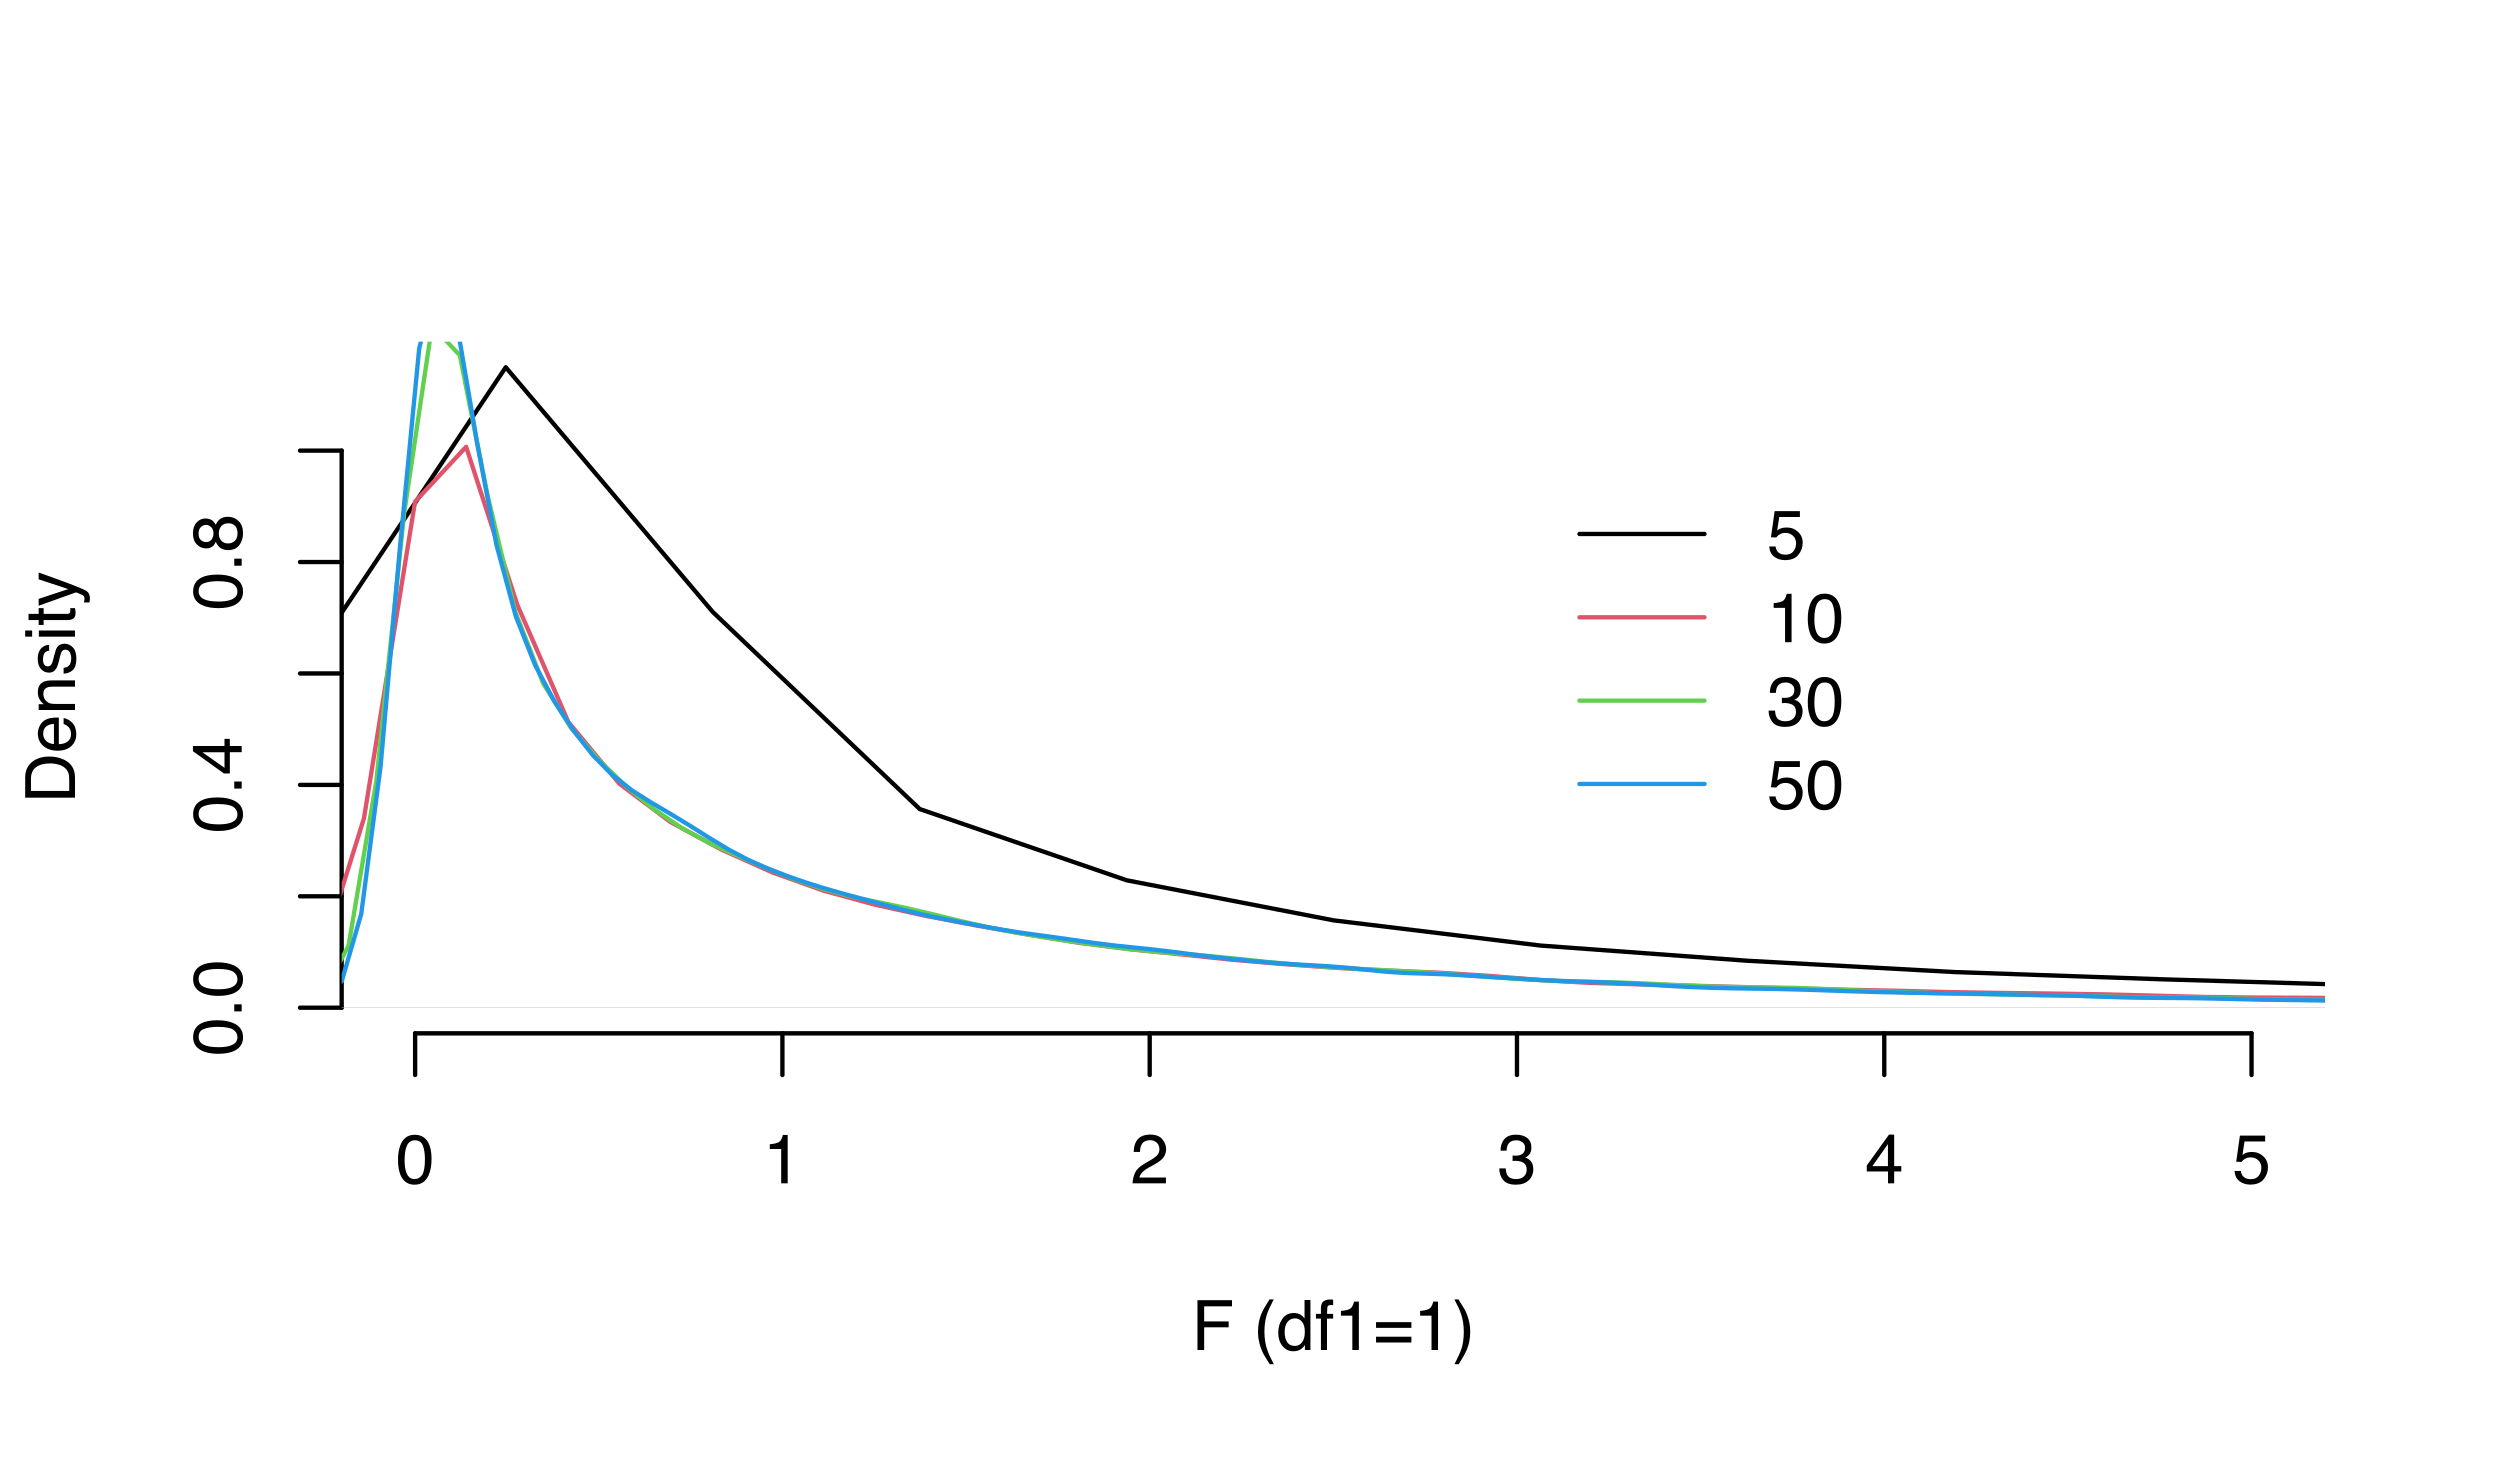<?xml version="1.0" encoding="UTF-8"?>
<svg xmlns="http://www.w3.org/2000/svg" xmlns:xlink="http://www.w3.org/1999/xlink" width="432pt" height="252pt" viewBox="0 0 432 252" version="1.1">
<defs>
<g>
<symbol overflow="visible" id="glyph0-0">
<path style="stroke:none;" d="M 0.391 0 L 0.391 -8.609 L 7.219 -8.609 L 7.219 0 Z M 6.141 -1.078 L 6.141 -7.531 L 1.469 -7.531 L 1.469 -1.078 Z M 6.141 -1.078 "/>
</symbol>
<symbol overflow="visible" id="glyph0-1">
<path style="stroke:none;" d="M 3.25 -8.391 C 4.332 -8.391 5.117 -7.941 5.609 -7.047 C 5.984 -6.359 6.172 -5.41 6.172 -4.203 C 6.172 -3.066 6 -2.125 5.656 -1.375 C 5.164 -0.301 4.359 0.234 3.234 0.234 C 2.234 0.234 1.484 -0.203 0.984 -1.078 C 0.578 -1.816 0.375 -2.801 0.375 -4.031 C 0.375 -4.977 0.5 -5.797 0.75 -6.484 C 1.207 -7.754 2.039 -8.391 3.25 -8.391 Z M 3.234 -0.734 C 3.785 -0.734 4.223 -0.973 4.547 -1.453 C 4.867 -1.941 5.031 -2.848 5.031 -4.172 C 5.031 -5.117 4.91 -5.898 4.672 -6.516 C 4.441 -7.129 3.988 -7.438 3.312 -7.438 C 2.688 -7.438 2.227 -7.145 1.938 -6.562 C 1.656 -5.977 1.516 -5.117 1.516 -3.984 C 1.516 -3.129 1.609 -2.441 1.797 -1.922 C 2.078 -1.129 2.555 -0.734 3.234 -0.734 Z M 3.234 -0.734 "/>
</symbol>
<symbol overflow="visible" id="glyph0-2">
<path style="stroke:none;" d="M 1.156 -5.938 L 1.156 -6.75 C 1.914 -6.82 2.441 -6.945 2.734 -7.125 C 3.035 -7.301 3.266 -7.711 3.422 -8.359 L 4.25 -8.359 L 4.25 0 L 3.125 0 L 3.125 -5.938 Z M 1.156 -5.938 "/>
</symbol>
<symbol overflow="visible" id="glyph0-3">
<path style="stroke:none;" d="M 0.375 0 C 0.414 -0.719 0.566 -1.344 0.828 -1.875 C 1.086 -2.414 1.594 -2.906 2.344 -3.344 L 3.469 -4 C 3.969 -4.289 4.32 -4.539 4.531 -4.75 C 4.852 -5.07 5.016 -5.441 5.016 -5.859 C 5.016 -6.348 4.863 -6.734 4.562 -7.016 C 4.27 -7.305 3.883 -7.453 3.406 -7.453 C 2.676 -7.453 2.176 -7.18 1.906 -6.641 C 1.75 -6.336 1.664 -5.93 1.656 -5.422 L 0.578 -5.422 C 0.586 -6.148 0.723 -6.742 0.984 -7.203 C 1.441 -8.016 2.25 -8.422 3.406 -8.422 C 4.363 -8.422 5.062 -8.16 5.5 -7.641 C 5.945 -7.117 6.172 -6.539 6.172 -5.906 C 6.172 -5.238 5.938 -4.664 5.469 -4.188 C 5.195 -3.906 4.707 -3.566 4 -3.172 L 3.188 -2.734 C 2.812 -2.523 2.516 -2.32 2.297 -2.125 C 1.898 -1.789 1.648 -1.414 1.547 -1 L 6.141 -1 L 6.141 0 Z M 0.375 0 "/>
</symbol>
<symbol overflow="visible" id="glyph0-4">
<path style="stroke:none;" d="M 3.125 0.234 C 2.125 0.234 1.398 -0.035 0.953 -0.578 C 0.504 -1.129 0.281 -1.797 0.281 -2.578 L 1.391 -2.578 C 1.43 -2.035 1.531 -1.641 1.688 -1.391 C 1.969 -0.953 2.461 -0.734 3.172 -0.734 C 3.734 -0.734 4.18 -0.879 4.516 -1.172 C 4.848 -1.473 5.016 -1.859 5.016 -2.328 C 5.016 -2.898 4.836 -3.301 4.484 -3.531 C 4.129 -3.77 3.641 -3.891 3.016 -3.891 C 2.941 -3.891 2.867 -3.883 2.797 -3.875 C 2.723 -3.875 2.648 -3.875 2.578 -3.875 L 2.578 -4.812 C 2.691 -4.789 2.785 -4.781 2.859 -4.781 C 2.93 -4.781 3.008 -4.781 3.094 -4.781 C 3.488 -4.781 3.812 -4.844 4.062 -4.969 C 4.508 -5.188 4.734 -5.578 4.734 -6.141 C 4.734 -6.555 4.582 -6.875 4.281 -7.094 C 3.988 -7.32 3.645 -7.438 3.25 -7.438 C 2.551 -7.438 2.066 -7.203 1.797 -6.734 C 1.648 -6.484 1.566 -6.117 1.547 -5.641 L 0.5 -5.641 C 0.5 -6.266 0.625 -6.797 0.875 -7.234 C 1.301 -8.016 2.055 -8.406 3.141 -8.406 C 3.992 -8.406 4.656 -8.211 5.125 -7.828 C 5.594 -7.453 5.828 -6.898 5.828 -6.172 C 5.828 -5.66 5.691 -5.242 5.422 -4.922 C 5.242 -4.723 5.02 -4.566 4.75 -4.453 C 5.188 -4.328 5.531 -4.094 5.781 -3.75 C 6.031 -3.406 6.156 -2.984 6.156 -2.484 C 6.156 -1.68 5.891 -1.023 5.359 -0.516 C 4.836 -0.016 4.094 0.234 3.125 0.234 Z M 3.125 0.234 "/>
</symbol>
<symbol overflow="visible" id="glyph0-5">
<path style="stroke:none;" d="M 3.969 -2.969 L 3.969 -6.781 L 1.281 -2.969 Z M 3.984 0 L 3.984 -2.047 L 0.312 -2.047 L 0.312 -3.078 L 4.156 -8.422 L 5.047 -8.422 L 5.047 -2.969 L 6.281 -2.969 L 6.281 -2.047 L 5.047 -2.047 L 5.047 0 Z M 3.984 0 "/>
</symbol>
<symbol overflow="visible" id="glyph0-6">
<path style="stroke:none;" d="M 1.484 -2.141 C 1.555 -1.535 1.836 -1.117 2.328 -0.891 C 2.578 -0.773 2.863 -0.719 3.188 -0.719 C 3.812 -0.719 4.273 -0.914 4.578 -1.312 C 4.879 -1.707 5.031 -2.148 5.031 -2.641 C 5.031 -3.223 4.848 -3.676 4.484 -4 C 4.129 -4.32 3.703 -4.484 3.203 -4.484 C 2.836 -4.484 2.523 -4.41 2.266 -4.266 C 2.004 -4.129 1.785 -3.938 1.609 -3.688 L 0.688 -3.734 L 1.328 -8.25 L 5.688 -8.25 L 5.688 -7.234 L 2.125 -7.234 L 1.766 -4.906 C 1.961 -5.051 2.148 -5.16 2.328 -5.234 C 2.641 -5.359 3 -5.422 3.406 -5.422 C 4.176 -5.422 4.828 -5.172 5.359 -4.672 C 5.898 -4.18 6.172 -3.555 6.172 -2.797 C 6.172 -2.004 5.922 -1.301 5.422 -0.688 C 4.93 -0.082 4.148 0.219 3.078 0.219 C 2.398 0.219 1.797 0.023 1.266 -0.359 C 0.742 -0.742 0.453 -1.336 0.391 -2.141 Z M 1.484 -2.141 "/>
</symbol>
<symbol overflow="visible" id="glyph0-7">
<path style="stroke:none;" d="M 1.031 -8.609 L 7 -8.609 L 7 -7.547 L 2.188 -7.547 L 2.188 -4.938 L 6.422 -4.938 L 6.422 -3.922 L 2.188 -3.922 L 2.188 0 L 1.031 0 Z M 1.031 -8.609 "/>
</symbol>
<symbol overflow="visible" id="glyph0-8">
<path style="stroke:none;" d=""/>
</symbol>
<symbol overflow="visible" id="glyph0-9">
<path style="stroke:none;" d="M 3.547 -8.75 C 2.93 -7.562 2.535 -6.688 2.359 -6.125 C 2.078 -5.258 1.938 -4.27 1.938 -3.156 C 1.938 -2.02 2.098 -0.984 2.422 -0.047 C 2.609 0.535 2.988 1.367 3.562 2.453 L 2.859 2.453 C 2.285 1.555 1.93 0.984 1.797 0.734 C 1.66 0.492 1.516 0.16 1.359 -0.266 C 1.141 -0.836 0.984 -1.453 0.891 -2.109 C 0.848 -2.453 0.828 -2.773 0.828 -3.078 C 0.828 -4.234 1.008 -5.266 1.375 -6.172 C 1.602 -6.742 2.082 -7.602 2.812 -8.75 Z M 3.547 -8.75 "/>
</symbol>
<symbol overflow="visible" id="glyph0-10">
<path style="stroke:none;" d="M 1.438 -3.062 C 1.438 -2.395 1.578 -1.832 1.859 -1.375 C 2.148 -0.926 2.609 -0.703 3.234 -0.703 C 3.723 -0.703 4.125 -0.91 4.438 -1.328 C 4.758 -1.742 4.922 -2.348 4.922 -3.141 C 4.922 -3.93 4.754 -4.516 4.422 -4.891 C 4.098 -5.273 3.703 -5.469 3.234 -5.469 C 2.703 -5.469 2.27 -5.266 1.938 -4.859 C 1.602 -4.453 1.438 -3.852 1.438 -3.062 Z M 3.031 -6.391 C 3.508 -6.391 3.91 -6.285 4.234 -6.078 C 4.422 -5.961 4.633 -5.758 4.875 -5.469 L 4.875 -8.641 L 5.891 -8.641 L 5.891 0 L 4.938 0 L 4.938 -0.875 C 4.695 -0.488 4.406 -0.207 4.062 -0.031 C 3.727 0.133 3.344 0.219 2.906 0.219 C 2.207 0.219 1.602 -0.07 1.094 -0.656 C 0.582 -1.25 0.328 -2.031 0.328 -3 C 0.328 -3.914 0.562 -4.707 1.031 -5.375 C 1.5 -6.051 2.164 -6.391 3.031 -6.391 Z M 3.031 -6.391 "/>
</symbol>
<symbol overflow="visible" id="glyph0-11">
<path style="stroke:none;" d="M 1.031 -7.234 C 1.051 -7.672 1.129 -7.988 1.266 -8.188 C 1.516 -8.551 1.988 -8.734 2.688 -8.734 C 2.758 -8.734 2.828 -8.727 2.891 -8.719 C 2.961 -8.719 3.047 -8.711 3.141 -8.703 L 3.141 -7.75 C 3.023 -7.758 2.941 -7.766 2.891 -7.766 C 2.848 -7.766 2.805 -7.766 2.766 -7.766 C 2.441 -7.766 2.25 -7.68 2.188 -7.516 C 2.125 -7.348 2.094 -6.926 2.094 -6.25 L 3.141 -6.25 L 3.141 -5.422 L 2.078 -5.422 L 2.078 0 L 1.031 0 L 1.031 -5.422 L 0.172 -5.422 L 0.172 -6.25 L 1.031 -6.25 Z M 1.031 -7.234 "/>
</symbol>
<symbol overflow="visible" id="glyph0-12">
<path style="stroke:none;" d="M 6.656 -4.812 L 6.656 -3.828 L 0.547 -3.828 L 0.547 -4.812 Z M 6.656 -2.297 L 6.656 -1.297 L 0.547 -1.297 L 0.547 -2.297 Z M 6.656 -2.297 "/>
</symbol>
<symbol overflow="visible" id="glyph0-13">
<path style="stroke:none;" d="M 0.422 2.453 C 1.035 1.242 1.438 0.359 1.625 -0.203 C 1.895 -1.035 2.031 -2.02 2.031 -3.156 C 2.031 -4.281 1.867 -5.312 1.547 -6.25 C 1.359 -6.832 0.977 -7.664 0.406 -8.75 L 1.109 -8.75 C 1.711 -7.789 2.078 -7.195 2.203 -6.969 C 2.328 -6.75 2.461 -6.441 2.609 -6.047 C 2.797 -5.555 2.93 -5.07 3.016 -4.594 C 3.098 -4.113 3.141 -3.656 3.141 -3.219 C 3.141 -2.062 2.953 -1.031 2.578 -0.125 C 2.348 0.457 1.875 1.316 1.156 2.453 Z M 0.422 2.453 "/>
</symbol>
<symbol overflow="visible" id="glyph1-0">
<path style="stroke:none;" d="M 0 -0.391 L -8.609 -0.391 L -8.609 -7.219 L 0 -7.219 Z M -1.078 -6.141 L -7.531 -6.141 L -7.531 -1.469 L -1.078 -1.469 Z M -1.078 -6.141 "/>
</symbol>
<symbol overflow="visible" id="glyph1-1">
<path style="stroke:none;" d="M -8.391 -3.25 C -8.391 -4.332 -7.941 -5.117 -7.047 -5.609 C -6.359 -5.984 -5.41 -6.172 -4.203 -6.172 C -3.066 -6.172 -2.125 -6 -1.375 -5.656 C -0.301 -5.164 0.234 -4.359 0.234 -3.234 C 0.234 -2.234 -0.203 -1.484 -1.078 -0.984 C -1.816 -0.578 -2.801 -0.375 -4.031 -0.375 C -4.977 -0.375 -5.797 -0.5 -6.484 -0.75 C -7.754 -1.207 -8.391 -2.039 -8.391 -3.25 Z M -0.734 -3.234 C -0.734 -3.785 -0.973 -4.223 -1.453 -4.547 C -1.941 -4.867 -2.848 -5.031 -4.172 -5.031 C -5.117 -5.031 -5.898 -4.91 -6.516 -4.672 C -7.129 -4.441 -7.438 -3.988 -7.438 -3.312 C -7.438 -2.688 -7.145 -2.227 -6.562 -1.938 C -5.977 -1.656 -5.117 -1.516 -3.984 -1.516 C -3.129 -1.516 -2.441 -1.609 -1.922 -1.797 C -1.129 -2.078 -0.734 -2.555 -0.734 -3.234 Z M -0.734 -3.234 "/>
</symbol>
<symbol overflow="visible" id="glyph1-2">
<path style="stroke:none;" d="M -1.281 -1.031 L -1.281 -2.25 L 0 -2.25 L 0 -1.031 Z M -1.281 -1.031 "/>
</symbol>
<symbol overflow="visible" id="glyph1-3">
<path style="stroke:none;" d="M -2.969 -3.969 L -6.781 -3.969 L -2.969 -1.281 Z M 0 -3.984 L -2.047 -3.984 L -2.047 -0.312 L -3.078 -0.312 L -8.422 -4.156 L -8.422 -5.047 L -2.969 -5.047 L -2.969 -6.281 L -2.047 -6.281 L -2.047 -5.047 L 0 -5.047 Z M 0 -3.984 "/>
</symbol>
<symbol overflow="visible" id="glyph1-4">
<path style="stroke:none;" d="M -4.875 -3.266 C -4.875 -3.734 -5.004 -4.098 -5.266 -4.359 C -5.523 -4.617 -5.832 -4.75 -6.188 -4.75 C -6.5 -4.75 -6.785 -4.625 -7.047 -4.375 C -7.316 -4.125 -7.453 -3.742 -7.453 -3.234 C -7.453 -2.723 -7.316 -2.352 -7.047 -2.125 C -6.785 -1.895 -6.484 -1.781 -6.141 -1.781 C -5.742 -1.781 -5.43 -1.926 -5.203 -2.219 C -4.984 -2.52 -4.875 -2.867 -4.875 -3.266 Z M -0.719 -3.328 C -0.719 -3.816 -0.848 -4.223 -1.109 -4.547 C -1.379 -4.867 -1.773 -5.031 -2.297 -5.031 C -2.836 -5.031 -3.25 -4.863 -3.531 -4.531 C -3.812 -4.195 -3.953 -3.77 -3.953 -3.25 C -3.953 -2.75 -3.805 -2.336 -3.516 -2.016 C -3.234 -1.703 -2.836 -1.547 -2.328 -1.547 C -1.891 -1.547 -1.508 -1.691 -1.188 -1.984 C -0.875 -2.273 -0.719 -2.723 -0.719 -3.328 Z M -4.469 -1.828 C -4.594 -1.535 -4.738 -1.305 -4.906 -1.141 C -5.219 -0.836 -5.625 -0.688 -6.125 -0.688 C -6.75 -0.688 -7.285 -0.91 -7.734 -1.359 C -8.191 -1.816 -8.422 -2.457 -8.422 -3.281 C -8.422 -4.094 -8.207 -4.723 -7.781 -5.172 C -7.352 -5.629 -6.859 -5.859 -6.297 -5.859 C -5.773 -5.859 -5.348 -5.727 -5.016 -5.469 C -4.836 -5.32 -4.66 -5.094 -4.484 -4.781 C -4.328 -5.125 -4.145 -5.395 -3.938 -5.594 C -3.539 -5.969 -3.031 -6.156 -2.406 -6.156 C -1.664 -6.156 -1.039 -5.906 -0.531 -5.406 C -0.02 -4.914 0.234 -4.219 0.234 -3.312 C 0.234 -2.488 0.016 -1.797 -0.422 -1.234 C -0.867 -0.672 -1.516 -0.391 -2.359 -0.391 C -2.848 -0.391 -3.273 -0.508 -3.641 -0.75 C -4.004 -0.988 -4.281 -1.348 -4.469 -1.828 Z M -4.469 -1.828 "/>
</symbol>
<symbol overflow="visible" id="glyph1-5">
<path style="stroke:none;" d="M -1 -4.219 C -1 -4.613 -1.039 -4.938 -1.125 -5.188 C -1.27 -5.645 -1.562 -6.02 -2 -6.312 C -2.344 -6.539 -2.785 -6.703 -3.328 -6.797 C -3.66 -6.859 -3.961 -6.891 -4.234 -6.891 C -5.305 -6.891 -6.133 -6.676 -6.719 -6.25 C -7.312 -5.832 -7.609 -5.148 -7.609 -4.203 L -7.609 -2.141 L -1 -2.141 Z M -8.609 -0.969 L -8.609 -4.453 C -8.609 -5.641 -8.188 -6.555 -7.344 -7.203 C -6.594 -7.785 -5.625 -8.078 -4.438 -8.078 C -3.52 -8.078 -2.691 -7.906 -1.953 -7.562 C -0.648 -6.957 0 -5.914 0 -4.438 L 0 -0.969 Z M -8.609 -0.969 "/>
</symbol>
<symbol overflow="visible" id="glyph1-6">
<path style="stroke:none;" d="M -6.422 -3.391 C -6.422 -3.836 -6.316 -4.27 -6.109 -4.688 C -5.898 -5.102 -5.629 -5.422 -5.297 -5.641 C -4.973 -5.848 -4.602 -5.988 -4.188 -6.062 C -3.895 -6.125 -3.43 -6.156 -2.797 -6.156 L -2.797 -1.547 C -2.16 -1.566 -1.648 -1.719 -1.266 -2 C -0.879 -2.281 -0.688 -2.719 -0.688 -3.312 C -0.688 -3.863 -0.867 -4.301 -1.234 -4.625 C -1.441 -4.812 -1.688 -4.945 -1.969 -5.031 L -1.969 -6.062 C -1.738 -6.039 -1.484 -5.953 -1.203 -5.797 C -0.922 -5.641 -0.688 -5.469 -0.5 -5.281 C -0.188 -4.957 0.02 -4.555 0.125 -4.078 C 0.188 -3.828 0.219 -3.539 0.219 -3.219 C 0.219 -2.438 -0.062 -1.773 -0.625 -1.234 C -1.195 -0.691 -1.992 -0.422 -3.016 -0.422 C -4.023 -0.422 -4.844 -0.691 -5.469 -1.234 C -6.102 -1.785 -6.422 -2.504 -6.422 -3.391 Z M -3.641 -5.062 C -4.098 -5.02 -4.461 -4.922 -4.734 -4.766 C -5.242 -4.484 -5.5 -4.004 -5.5 -3.328 C -5.5 -2.836 -5.32 -2.426 -4.969 -2.094 C -4.625 -1.77 -4.18 -1.598 -3.641 -1.578 Z M -6.422 -3.281 Z M -6.422 -3.281 "/>
</symbol>
<symbol overflow="visible" id="glyph1-7">
<path style="stroke:none;" d="M -6.281 -0.781 L -6.281 -1.781 L -5.391 -1.781 C -5.754 -2.07 -6.016 -2.383 -6.172 -2.719 C -6.336 -3.051 -6.422 -3.422 -6.422 -3.828 C -6.422 -4.711 -6.109 -5.312 -5.484 -5.625 C -5.141 -5.801 -4.656 -5.891 -4.031 -5.891 L 0 -5.891 L 0 -4.812 L -3.953 -4.812 C -4.336 -4.812 -4.645 -4.754 -4.875 -4.641 C -5.27 -4.453 -5.469 -4.113 -5.469 -3.625 C -5.469 -3.375 -5.441 -3.172 -5.391 -3.016 C -5.305 -2.723 -5.133 -2.469 -4.875 -2.25 C -4.664 -2.07 -4.453 -1.957 -4.234 -1.906 C -4.016 -1.852 -3.695 -1.828 -3.281 -1.828 L 0 -1.828 L 0 -0.781 Z M -6.422 -3.25 Z M -6.422 -3.25 "/>
</symbol>
<symbol overflow="visible" id="glyph1-8">
<path style="stroke:none;" d="M -1.969 -1.406 C -1.613 -1.438 -1.344 -1.523 -1.156 -1.672 C -0.82 -1.93 -0.656 -2.391 -0.656 -3.047 C -0.656 -3.441 -0.738 -3.785 -0.906 -4.078 C -1.07 -4.379 -1.332 -4.531 -1.688 -4.531 C -1.957 -4.531 -2.164 -4.41 -2.312 -4.172 C -2.395 -4.016 -2.492 -3.711 -2.609 -3.266 L -2.812 -2.422 C -2.945 -1.891 -3.098 -1.5 -3.266 -1.25 C -3.547 -0.789 -3.941 -0.562 -4.453 -0.562 C -5.047 -0.562 -5.523 -0.773 -5.891 -1.203 C -6.254 -1.629 -6.438 -2.207 -6.438 -2.938 C -6.438 -3.875 -6.16 -4.551 -5.609 -4.969 C -5.254 -5.238 -4.875 -5.367 -4.469 -5.359 L -4.469 -4.359 C -4.707 -4.336 -4.926 -4.254 -5.125 -4.109 C -5.395 -3.867 -5.531 -3.445 -5.531 -2.844 C -5.531 -2.445 -5.453 -2.145 -5.297 -1.938 C -5.148 -1.738 -4.953 -1.641 -4.703 -1.641 C -4.43 -1.641 -4.211 -1.773 -4.047 -2.047 C -3.953 -2.203 -3.867 -2.43 -3.797 -2.734 L -3.625 -3.422 C -3.438 -4.18 -3.258 -4.691 -3.094 -4.953 C -2.82 -5.359 -2.395 -5.562 -1.812 -5.562 C -1.258 -5.562 -0.781 -5.348 -0.375 -4.922 C 0.031 -4.504 0.234 -3.863 0.234 -3 C 0.234 -2.062 0.023 -1.395 -0.391 -1 C -0.816 -0.613 -1.344 -0.41 -1.969 -0.391 Z M -6.422 -2.953 Z M -6.422 -2.953 "/>
</symbol>
<symbol overflow="visible" id="glyph1-9">
<path style="stroke:none;" d="M -6.25 -0.781 L -6.25 -1.844 L 0 -1.844 L 0 -0.781 Z M -8.609 -0.781 L -8.609 -1.844 L -7.406 -1.844 L -7.406 -0.781 Z M -8.609 -0.781 "/>
</symbol>
<symbol overflow="visible" id="glyph1-10">
<path style="stroke:none;" d="M -8.031 -0.984 L -8.031 -2.047 L -6.281 -2.047 L -6.281 -3.047 L -5.422 -3.047 L -5.422 -2.047 L -1.312 -2.047 C -1.094 -2.047 -0.945 -2.125 -0.875 -2.281 C -0.832 -2.352 -0.812 -2.488 -0.812 -2.688 C -0.812 -2.738 -0.812 -2.789 -0.812 -2.844 C -0.82 -2.906 -0.828 -2.973 -0.828 -3.047 L 0 -3.047 C 0.031 -2.93 0.051 -2.805 0.062 -2.672 C 0.082 -2.547 0.094 -2.406 0.094 -2.25 C 0.094 -1.758 -0.031 -1.426 -0.281 -1.25 C -0.531 -1.07 -0.859 -0.984 -1.266 -0.984 L -5.422 -0.984 L -5.422 -0.141 L -6.281 -0.141 L -6.281 -0.984 Z M -8.031 -0.984 "/>
</symbol>
<symbol overflow="visible" id="glyph1-11">
<path style="stroke:none;" d="M -6.281 -4.688 L -6.281 -5.859 C -5.875 -5.711 -4.953 -5.383 -3.516 -4.875 C -2.441 -4.488 -1.566 -4.164 -0.891 -3.906 C 0.711 -3.301 1.691 -2.875 2.047 -2.625 C 2.398 -2.375 2.578 -1.941 2.578 -1.328 C 2.578 -1.18 2.566 -1.066 2.547 -0.984 C 2.535 -0.91 2.516 -0.812 2.484 -0.688 L 1.531 -0.688 C 1.582 -0.875 1.613 -1.008 1.625 -1.094 C 1.633 -1.176 1.641 -1.25 1.641 -1.312 C 1.641 -1.5 1.609 -1.641 1.547 -1.734 C 1.484 -1.828 1.406 -1.906 1.312 -1.969 C 1.281 -1.988 1.117 -2.055 0.828 -2.172 C 0.535 -2.297 0.32 -2.383 0.188 -2.438 L -6.281 -0.125 L -6.281 -1.312 L -1.172 -3 Z M -6.422 -3 Z M -6.422 -3 "/>
</symbol>
</g>
<clipPath id="clip1">
  <path d="M 59.039 63 L 401.758 63 L 401.758 175 L 59.039 175 Z M 59.039 63 "/>
</clipPath>
<clipPath id="clip2">
  <path d="M 59.039 174 L 401.758 174 L 401.758 175 L 59.039 175 Z M 59.039 174 "/>
</clipPath>
<clipPath id="clip3">
  <path d="M 59.039 76 L 401.758 76 L 401.758 175 L 59.039 175 Z M 59.039 76 "/>
</clipPath>
<clipPath id="clip4">
  <path d="M 59.039 59.039 L 401.758 59.039 L 401.758 175 L 59.039 175 Z M 59.039 59.039 "/>
</clipPath>
</defs>
<g id="surface54">
<g clip-path="url(#clip1)" clip-rule="nonzero">
<path style="fill:none;stroke-width:0.75;stroke-linecap:round;stroke-linejoin:round;stroke:rgb(0%,0%,0%);stroke-opacity:1;stroke-miterlimit:10;" d="M 51.621 116.98 L 87.391 63.465 L 123.16 105.742 L 158.93 139.805 L 194.703 152.117 L 230.473 159.043 L 266.242 163.398 L 302.012 166.023 L 337.781 167.973 L 373.551 169.223 L 409.32 170.273 L 445.09 171.008 L 480.859 171.516 L 516.629 172.012 L 552.398 172.309 L 588.168 172.586 L 623.938 172.844 L 659.711 172.992 L 695.48 173.145 L 731.25 173.336 L 767.02 173.453 L 802.789 173.527 L 838.559 173.566 L 874.328 173.625 L 910.098 173.703 L 945.867 173.773 L 981.637 173.824 L 1017.406 173.844 L 1088.945 173.875 L 1124.719 173.906 L 1160.488 173.906 L 1196.258 173.953 L 1232.027 173.98 L 1267.797 173.969 L 1303.566 173.988 L 1339.336 174.012 L 1375.105 174.023 L 1410.875 174.02 L 1446.645 174.012 L 1482.414 174.035 L 1518.184 174.047 L 1553.957 174.055 L 1589.727 174.066 L 1625.496 174.066 L 1661.266 174.055 L 1697.035 174.055 L 1732.805 174.074 L 1768.574 174.082 L 1840.113 174.082 L 1875.883 174.07 L 1911.652 174.086 L 1947.422 174.098 L 1983.191 174.09 L 2018.965 174.074 L 2054.734 174.082 L 2090.504 174.098 L 2126.273 174.109 L 2160 174.121 "/>
</g>
<path style="fill:none;stroke-width:0.75;stroke-linecap:round;stroke-linejoin:round;stroke:rgb(0%,0%,0%);stroke-opacity:1;stroke-miterlimit:10;" d="M 71.734 178.559 L 389.066 178.559 "/>
<path style="fill:none;stroke-width:0.75;stroke-linecap:round;stroke-linejoin:round;stroke:rgb(0%,0%,0%);stroke-opacity:1;stroke-miterlimit:10;" d="M 71.734 178.559 L 71.734 185.762 "/>
<path style="fill:none;stroke-width:0.75;stroke-linecap:round;stroke-linejoin:round;stroke:rgb(0%,0%,0%);stroke-opacity:1;stroke-miterlimit:10;" d="M 135.199 178.559 L 135.199 185.762 "/>
<path style="fill:none;stroke-width:0.75;stroke-linecap:round;stroke-linejoin:round;stroke:rgb(0%,0%,0%);stroke-opacity:1;stroke-miterlimit:10;" d="M 198.668 178.559 L 198.668 185.762 "/>
<path style="fill:none;stroke-width:0.75;stroke-linecap:round;stroke-linejoin:round;stroke:rgb(0%,0%,0%);stroke-opacity:1;stroke-miterlimit:10;" d="M 262.133 178.559 L 262.133 185.762 "/>
<path style="fill:none;stroke-width:0.75;stroke-linecap:round;stroke-linejoin:round;stroke:rgb(0%,0%,0%);stroke-opacity:1;stroke-miterlimit:10;" d="M 325.602 178.559 L 325.602 185.762 "/>
<path style="fill:none;stroke-width:0.75;stroke-linecap:round;stroke-linejoin:round;stroke:rgb(0%,0%,0%);stroke-opacity:1;stroke-miterlimit:10;" d="M 389.066 178.559 L 389.066 185.762 "/>
<g style="fill:rgb(0%,0%,0%);fill-opacity:1;">
  <use xlink:href="#glyph0-1" x="68.398" y="204.48"/>
</g>
<g style="fill:rgb(0%,0%,0%);fill-opacity:1;">
  <use xlink:href="#glyph0-2" x="131.863" y="204.48"/>
</g>
<g style="fill:rgb(0%,0%,0%);fill-opacity:1;">
  <use xlink:href="#glyph0-3" x="195.332" y="204.48"/>
</g>
<g style="fill:rgb(0%,0%,0%);fill-opacity:1;">
  <use xlink:href="#glyph0-4" x="258.797" y="204.48"/>
</g>
<g style="fill:rgb(0%,0%,0%);fill-opacity:1;">
  <use xlink:href="#glyph0-5" x="322.266" y="204.48"/>
</g>
<g style="fill:rgb(0%,0%,0%);fill-opacity:1;">
  <use xlink:href="#glyph0-6" x="385.73" y="204.48"/>
</g>
<path style="fill:none;stroke-width:0.75;stroke-linecap:round;stroke-linejoin:round;stroke:rgb(0%,0%,0%);stroke-opacity:1;stroke-miterlimit:10;" d="M 59.039 174.133 L 59.039 77.867 "/>
<path style="fill:none;stroke-width:0.75;stroke-linecap:round;stroke-linejoin:round;stroke:rgb(0%,0%,0%);stroke-opacity:1;stroke-miterlimit:10;" d="M 59.039 174.133 L 51.84 174.133 "/>
<path style="fill:none;stroke-width:0.75;stroke-linecap:round;stroke-linejoin:round;stroke:rgb(0%,0%,0%);stroke-opacity:1;stroke-miterlimit:10;" d="M 59.039 154.879 L 51.84 154.879 "/>
<path style="fill:none;stroke-width:0.75;stroke-linecap:round;stroke-linejoin:round;stroke:rgb(0%,0%,0%);stroke-opacity:1;stroke-miterlimit:10;" d="M 59.039 135.629 L 51.84 135.629 "/>
<path style="fill:none;stroke-width:0.75;stroke-linecap:round;stroke-linejoin:round;stroke:rgb(0%,0%,0%);stroke-opacity:1;stroke-miterlimit:10;" d="M 59.039 116.375 L 51.84 116.375 "/>
<path style="fill:none;stroke-width:0.75;stroke-linecap:round;stroke-linejoin:round;stroke:rgb(0%,0%,0%);stroke-opacity:1;stroke-miterlimit:10;" d="M 59.039 97.121 L 51.84 97.121 "/>
<path style="fill:none;stroke-width:0.75;stroke-linecap:round;stroke-linejoin:round;stroke:rgb(0%,0%,0%);stroke-opacity:1;stroke-miterlimit:10;" d="M 59.039 77.867 L 51.84 77.867 "/>
<g style="fill:rgb(0%,0%,0%);fill-opacity:1;">
  <use xlink:href="#glyph1-1" x="41.762" y="182.473"/>
  <use xlink:href="#glyph1-2" x="41.762" y="175.799"/>
  <use xlink:href="#glyph1-1" x="41.762" y="172.465"/>
</g>
<g style="fill:rgb(0%,0%,0%);fill-opacity:1;">
  <use xlink:href="#glyph1-1" x="41.762" y="143.969"/>
  <use xlink:href="#glyph1-2" x="41.762" y="137.295"/>
  <use xlink:href="#glyph1-3" x="41.762" y="133.961"/>
</g>
<g style="fill:rgb(0%,0%,0%);fill-opacity:1;">
  <use xlink:href="#glyph1-1" x="41.762" y="105.461"/>
  <use xlink:href="#glyph1-2" x="41.762" y="98.787"/>
  <use xlink:href="#glyph1-4" x="41.762" y="95.453"/>
</g>
<g style="fill:rgb(0%,0%,0%);fill-opacity:1;">
  <use xlink:href="#glyph0-7" x="205.891" y="233.281"/>
  <use xlink:href="#glyph0-8" x="213.221" y="233.281"/>
  <use xlink:href="#glyph0-9" x="216.555" y="233.281"/>
  <use xlink:href="#glyph0-10" x="220.551" y="233.281"/>
  <use xlink:href="#glyph0-11" x="227.225" y="233.281"/>
  <use xlink:href="#glyph0-2" x="230.559" y="233.281"/>
  <use xlink:href="#glyph0-12" x="237.232" y="233.281"/>
  <use xlink:href="#glyph0-2" x="244.24" y="233.281"/>
  <use xlink:href="#glyph0-13" x="250.914" y="233.281"/>
</g>
<g style="fill:rgb(0%,0%,0%);fill-opacity:1;">
  <use xlink:href="#glyph1-5" x="12.961" y="138.809"/>
  <use xlink:href="#glyph1-6" x="12.961" y="130.143"/>
  <use xlink:href="#glyph1-7" x="12.961" y="123.469"/>
  <use xlink:href="#glyph1-8" x="12.961" y="116.795"/>
  <use xlink:href="#glyph1-9" x="12.961" y="110.795"/>
  <use xlink:href="#glyph1-10" x="12.961" y="108.129"/>
  <use xlink:href="#glyph1-11" x="12.961" y="104.795"/>
</g>
<g clip-path="url(#clip2)" clip-rule="nonzero">
<path style="fill:none;stroke-width:0.075;stroke-linecap:round;stroke-linejoin:round;stroke:rgb(74.51%,74.51%,74.51%);stroke-opacity:1;stroke-miterlimit:10;" d="M 59.039 174.133 L 401.762 174.133 "/>
</g>
<g clip-path="url(#clip3)" clip-rule="nonzero">
<path style="fill:none;stroke-width:0.75;stroke-linecap:round;stroke-linejoin:round;stroke:rgb(87.451%,32.549%,41.961%);stroke-opacity:1;stroke-miterlimit:10;" d="M 54.062 169.66 L 62.891 141.41 L 71.719 86.695 L 80.547 77.207 L 89.379 104.492 L 98.207 124.758 L 107.035 135.441 L 115.863 142.051 L 124.691 146.828 L 133.52 150.781 L 142.348 153.926 L 151.176 156.328 L 160.004 158.273 L 168.832 159.949 L 177.66 161.488 L 186.488 162.93 L 195.316 164.031 L 204.145 164.926 L 212.973 165.848 L 221.801 166.598 L 230.629 167.23 L 239.457 167.711 L 248.285 168.059 L 257.113 168.609 L 265.941 169.336 L 274.77 169.844 L 283.598 170.109 L 292.43 170.328 L 301.258 170.562 L 310.086 170.805 L 318.914 171.02 L 327.742 171.199 L 336.57 171.43 L 345.398 171.574 L 354.227 171.68 L 363.055 171.816 L 371.883 172.031 L 380.711 172.266 L 389.539 172.379 L 398.367 172.414 L 407.195 172.473 L 424.852 172.738 L 433.68 172.848 L 442.508 172.973 L 451.336 173.023 L 460.164 173.047 L 468.992 173.047 L 477.82 173.082 L 486.652 173.125 L 504.309 173.242 L 513.137 173.324 L 521.965 173.363 L 530.793 173.422 L 539.621 173.418 L 548.449 173.484 L 557.277 173.547 L 566.105 173.59 L 574.934 173.625 L 583.762 173.691 L 592.59 173.676 L 601.418 173.648 L 610.246 173.668 L 619.074 173.738 L 627.902 173.793 L 636.73 173.812 L 645.559 173.809 L 654.387 173.82 L 672.043 173.805 L 680.871 173.812 L 689.703 173.859 L 698.531 173.895 L 707.359 173.895 L 716.188 173.879 L 725.016 173.887 L 733.844 173.875 L 742.672 173.871 L 751.5 173.91 L 760.328 173.906 L 769.156 173.926 L 777.984 173.934 L 786.812 173.953 L 795.641 173.98 L 804.469 173.996 L 813.297 174.008 L 822.125 174.027 L 830.953 174.027 L 839.781 174.008 L 848.609 173.992 L 857.438 174.004 L 866.266 174.023 L 883.922 174.031 L 892.754 174.047 L 901.582 174.066 L 910.41 174.062 L 919.238 174.047 L 928.066 174.039 L 936.895 174.043 L 945.723 174.051 L 954.551 174.051 L 972.207 174.066 L 981.035 174.07 L 989.863 174.082 L 998.691 174.09 L 1007.52 174.082 L 1025.176 174.082 L 1034.004 174.074 L 1042.832 174.074 L 1051.66 174.082 L 1060.488 174.086 L 1078.145 174.086 L 1086.977 174.078 L 1095.805 174.078 L 1104.633 174.098 L 1113.461 174.109 L 1122.289 174.105 L 1131.117 174.094 L 1157.602 174.082 L 1175.258 174.09 L 1184.086 174.086 L 1192.914 174.09 L 1201.742 174.105 L 1210.57 174.113 L 1219.398 174.113 L 1228.227 174.109 L 1237.055 174.113 L 1245.883 174.105 L 1254.711 174.094 L 1263.539 174.098 L 1272.367 174.105 L 1281.195 174.121 L 1290.027 174.117 L 1298.855 174.109 L 1307.684 174.109 L 1316.512 174.113 L 1334.168 174.105 L 1342.996 174.105 L 1351.824 174.109 L 1360.652 174.117 L 1369.48 174.121 L 1387.137 174.121 L 1395.965 174.129 L 1404.793 174.129 L 1422.449 174.121 L 1448.934 174.121 L 1457.762 174.113 L 1466.59 174.117 L 1475.418 174.125 L 1484.25 174.129 L 1493.078 174.125 L 1501.906 174.117 L 1519.562 174.125 L 1528.391 174.121 L 1537.219 174.113 L 1546.047 174.113 L 1554.875 174.117 L 1563.703 174.125 L 1572.531 174.121 L 1590.188 174.121 L 1599.016 174.113 L 1634.328 174.129 L 1643.156 174.125 L 1660.812 174.125 L 1669.641 174.121 L 1678.469 174.121 L 1687.301 174.117 L 1696.129 174.113 L 1704.957 174.117 L 1722.613 174.133 L 1740.27 174.133 L 1749.098 174.129 L 1757.926 174.133 L 1766.754 174.133 L 1775.582 174.129 L 1784.41 174.129 L 1793.238 174.133 L 1802.066 174.129 L 1855.035 174.129 L 1863.863 174.133 L 1872.691 174.129 L 1881.523 174.133 L 1890.352 174.133 L 1908.008 174.125 L 1925.664 174.125 L 1934.492 174.129 L 1952.148 174.129 L 1960.977 174.133 L 1969.805 174.129 L 1996.289 174.129 L 2005.117 174.125 L 2013.945 174.125 L 2022.773 174.121 L 2049.258 174.133 L 2066.914 174.125 L 2075.742 174.129 L 2119.887 174.129 L 2128.715 174.133 L 2160 174.133 "/>
</g>
<g clip-path="url(#clip4)" clip-rule="nonzero">
<path style="fill:none;stroke-width:0.75;stroke-linecap:round;stroke-linejoin:round;stroke:rgb(38.039%,81.569%,30.98%);stroke-opacity:1;stroke-miterlimit:10;" d="M 55.418 172.469 L 60.227 163.43 L 65.035 134.926 L 69.844 88.645 L 74.652 56.293 L 79.457 61.395 L 84.266 85.664 L 89.074 105.836 L 93.883 118.133 L 98.691 125.812 L 103.5 131.383 L 108.305 135.984 L 113.113 139.914 L 117.922 143.16 L 122.73 145.754 L 127.539 147.93 L 132.348 149.969 L 137.152 151.883 L 141.961 153.531 L 146.77 154.844 L 151.578 155.871 L 156.387 156.859 L 161.191 157.984 L 166 159.16 L 170.809 160.238 L 175.617 161.16 L 180.426 161.984 L 185.234 162.695 L 190.039 163.352 L 194.848 163.977 L 199.656 164.457 L 204.465 164.828 L 209.273 165.234 L 214.082 165.707 L 218.887 166.215 L 223.695 166.672 L 228.504 167.039 L 233.312 167.34 L 238.121 167.582 L 242.93 167.828 L 247.734 168.141 L 257.352 168.805 L 262.16 169.141 L 266.969 169.418 L 271.777 169.59 L 276.582 169.695 L 281.391 169.824 L 286.199 170.035 L 291.008 170.281 L 295.816 170.477 L 300.625 170.582 L 305.43 170.629 L 310.238 170.707 L 315.047 170.883 L 319.855 171.105 L 324.664 171.297 L 329.473 171.457 L 334.277 171.617 L 339.086 171.734 L 348.703 171.891 L 353.512 171.977 L 358.32 172.051 L 363.125 172.164 L 367.934 172.301 L 372.742 172.375 L 377.551 172.391 L 382.359 172.445 L 387.164 172.566 L 391.973 172.691 L 396.781 172.75 L 401.59 172.781 L 406.398 172.844 L 411.207 172.938 L 416.012 173.016 L 420.82 173.039 L 425.629 173.031 L 430.438 173.082 L 435.246 173.168 L 440.055 173.199 L 444.859 173.16 L 449.668 173.125 L 454.477 173.172 L 459.285 173.23 L 464.094 173.246 L 468.902 173.285 L 473.707 173.359 L 478.516 173.414 L 483.324 173.434 L 492.941 173.434 L 497.75 173.445 L 502.555 173.477 L 507.363 173.523 L 512.172 173.578 L 516.98 173.613 L 521.789 173.609 L 526.598 173.598 L 531.402 173.602 L 536.211 173.605 L 541.02 173.613 L 545.828 173.645 L 550.637 173.688 L 555.445 173.703 L 560.25 173.699 L 565.059 173.723 L 569.867 173.773 L 574.676 173.797 L 579.484 173.805 L 584.293 173.82 L 589.098 173.836 L 598.715 173.836 L 603.523 173.852 L 608.332 173.871 L 613.137 173.867 L 617.945 173.859 L 622.754 173.855 L 627.562 173.863 L 632.371 173.887 L 637.18 173.914 L 641.984 173.934 L 646.793 173.934 L 651.602 173.922 L 656.41 173.914 L 661.219 173.918 L 666.027 173.941 L 670.832 173.969 L 675.641 173.988 L 680.449 173.996 L 685.258 173.996 L 694.875 173.988 L 699.68 173.996 L 704.488 174 L 709.297 173.977 L 714.105 173.945 L 718.914 173.949 L 723.723 173.98 L 728.527 174 L 733.336 174.004 L 742.953 174.004 L 747.762 174.008 L 752.57 174.023 L 757.375 174.035 L 762.184 174.039 L 766.992 174.047 L 771.801 174.062 L 781.418 174.086 L 786.223 174.09 L 791.031 174.09 L 795.84 174.086 L 800.648 174.066 L 805.457 174.043 L 810.266 174.031 L 815.07 174.023 L 819.879 174.027 L 824.688 174.047 L 829.496 174.062 L 834.305 174.066 L 839.113 174.074 L 843.918 174.086 L 848.727 174.098 L 853.535 174.098 L 858.344 174.094 L 863.152 174.094 L 867.957 174.09 L 872.766 174.086 L 882.383 174.086 L 887.191 174.09 L 892 174.098 L 896.805 174.105 L 901.613 174.113 L 906.422 174.113 L 920.848 174.102 L 925.652 174.105 L 935.27 174.113 L 944.887 174.105 L 949.695 174.105 L 954.5 174.109 L 959.309 174.117 L 968.926 174.125 L 978.543 174.109 L 983.348 174.102 L 988.156 174.098 L 992.965 174.102 L 1007.391 174.125 L 1012.195 174.125 L 1021.812 174.109 L 1026.621 174.109 L 1031.43 174.105 L 1036.238 174.105 L 1041.043 174.109 L 1050.66 174.109 L 1055.469 174.105 L 1065.086 174.121 L 1069.891 174.125 L 1079.508 174.125 L 1089.125 174.109 L 1093.93 174.105 L 1103.547 174.113 L 1108.355 174.121 L 1117.973 174.121 L 1122.777 174.117 L 1137.203 174.105 L 1146.82 174.121 L 1151.625 174.125 L 1156.434 174.125 L 1161.242 174.129 L 1185.281 174.129 L 1190.09 174.125 L 1199.707 174.125 L 1204.516 174.129 L 1214.129 174.129 L 1223.746 174.121 L 1228.555 174.121 L 1233.363 174.125 L 1238.168 174.125 L 1242.977 174.129 L 1247.785 174.129 L 1252.594 174.133 L 1257.402 174.133 L 1262.211 174.129 L 1267.016 174.125 L 1271.824 174.125 L 1281.441 174.133 L 1286.25 174.133 L 1291.059 174.129 L 1295.863 174.125 L 1305.48 174.125 L 1310.289 174.129 L 1315.098 174.129 L 1319.906 174.133 L 1353.559 174.133 L 1358.367 174.129 L 1363.176 174.129 L 1367.984 174.133 L 1377.598 174.133 L 1382.406 174.129 L 1387.215 174.129 L 1392.023 174.133 L 1440.102 174.133 L 1444.91 174.129 L 1464.141 174.129 L 1468.949 174.133 L 1492.988 174.133 L 1497.797 174.129 L 1502.605 174.129 L 1507.414 174.133 L 1545.879 174.133 L 1550.684 174.129 L 1560.301 174.129 L 1565.109 174.133 L 1579.531 174.133 L 1584.34 174.129 L 1593.957 174.129 L 1598.766 174.133 L 1613.188 174.133 L 1617.996 174.129 L 1622.805 174.129 L 1627.613 174.133 L 1896.855 174.133 L 1901.664 174.129 L 1906.473 174.129 L 1911.281 174.133 L 1983.398 174.133 L 1988.207 174.129 L 1997.824 174.129 L 2002.629 174.133 L 2160 174.133 "/>
<path style="fill:none;stroke-width:0.75;stroke-linecap:round;stroke-linejoin:round;stroke:rgb(13.333%,59.216%,90.196%);stroke-opacity:1;stroke-miterlimit:10;" d="M 55.742 173.156 L 59.082 169.48 L 62.422 157.918 L 65.762 132.465 L 69.102 94.691 L 72.441 60.191 L 75.781 47.098 L 79.121 57.012 L 82.461 76.602 L 85.801 94.199 L 89.141 106.531 L 92.48 114.961 L 95.82 121.227 L 99.16 126.32 L 102.5 130.562 L 105.84 133.949 L 109.18 136.562 L 112.52 138.676 L 115.859 140.637 L 119.199 142.668 L 122.539 144.77 L 125.879 146.785 L 129.219 148.555 L 132.559 150.047 L 135.898 151.34 L 139.238 152.496 L 142.578 153.539 L 145.918 154.488 L 149.258 155.398 L 152.598 156.305 L 155.938 157.188 L 159.277 157.996 L 162.617 158.707 L 165.957 159.348 L 169.297 159.965 L 172.633 160.566 L 175.973 161.102 L 179.312 161.57 L 182.652 162.02 L 189.332 162.98 L 192.672 163.395 L 196.012 163.742 L 199.352 164.086 L 202.691 164.484 L 206.031 164.914 L 209.371 165.332 L 212.711 165.707 L 216.051 166.039 L 219.391 166.328 L 222.73 166.57 L 226.07 166.77 L 229.41 166.961 L 232.75 167.223 L 236.09 167.566 L 239.43 167.906 L 242.77 168.129 L 246.109 168.238 L 249.449 168.344 L 252.789 168.516 L 256.129 168.734 L 259.469 168.945 L 262.809 169.145 L 266.148 169.336 L 269.488 169.5 L 272.828 169.621 L 276.168 169.719 L 279.508 169.844 L 282.848 170.02 L 286.188 170.227 L 289.527 170.426 L 292.867 170.586 L 296.207 170.707 L 299.547 170.781 L 306.227 170.883 L 309.566 170.953 L 312.906 171.051 L 316.246 171.164 L 319.586 171.281 L 322.926 171.383 L 326.266 171.465 L 329.605 171.535 L 332.941 171.59 L 336.281 171.637 L 339.621 171.68 L 342.961 171.746 L 349.641 171.902 L 352.98 171.961 L 356.32 172.016 L 359.66 172.105 L 363 172.223 L 366.34 172.328 L 369.68 172.395 L 373.02 172.434 L 376.359 172.457 L 379.699 172.492 L 383.039 172.559 L 386.379 172.641 L 389.719 172.715 L 393.059 172.77 L 396.398 172.812 L 399.738 172.863 L 403.078 172.906 L 406.418 172.93 L 409.758 172.93 L 413.098 172.918 L 416.438 172.93 L 419.777 172.98 L 423.117 173.051 L 426.457 173.113 L 429.797 173.152 L 433.137 173.176 L 436.477 173.191 L 439.816 173.211 L 443.156 173.223 L 449.836 173.215 L 453.176 173.223 L 456.516 173.242 L 463.195 173.305 L 466.535 173.328 L 469.875 173.34 L 473.215 173.344 L 476.555 173.352 L 479.895 173.383 L 483.234 173.434 L 486.574 173.48 L 489.914 173.512 L 493.25 173.52 L 499.93 173.512 L 503.27 173.516 L 506.609 173.539 L 509.949 173.566 L 513.289 173.586 L 519.969 173.609 L 523.309 173.625 L 526.648 173.645 L 536.668 173.691 L 540.008 173.711 L 543.348 173.734 L 546.688 173.75 L 550.027 173.762 L 553.367 173.766 L 556.707 173.758 L 560.047 173.746 L 563.387 173.742 L 566.727 173.746 L 570.066 173.754 L 573.406 173.773 L 580.086 173.836 L 583.426 173.859 L 586.766 173.871 L 590.105 173.875 L 593.445 173.871 L 596.785 173.859 L 600.125 173.852 L 603.465 173.852 L 616.824 173.883 L 630.184 173.898 L 636.863 173.914 L 643.543 173.945 L 646.883 173.965 L 650.223 173.977 L 653.559 173.98 L 660.238 173.98 L 670.258 173.992 L 673.598 173.988 L 676.938 173.98 L 680.277 173.969 L 683.617 173.965 L 686.957 173.969 L 690.297 173.98 L 693.637 173.988 L 696.977 173.992 L 700.316 173.992 L 706.996 173.977 L 710.336 173.977 L 713.676 173.98 L 717.016 173.996 L 720.355 174.016 L 723.695 174.031 L 727.035 174.043 L 730.375 174.051 L 737.055 174.059 L 740.395 174.066 L 750.414 174.066 L 760.434 174.078 L 763.773 174.074 L 767.113 174.059 L 770.453 174.047 L 773.793 174.039 L 777.133 174.043 L 780.473 174.059 L 787.152 174.074 L 793.832 174.082 L 797.172 174.082 L 807.191 174.07 L 813.867 174.07 L 817.207 174.078 L 823.887 174.102 L 827.227 174.105 L 830.566 174.105 L 833.906 174.098 L 837.246 174.094 L 847.266 174.105 L 850.605 174.102 L 857.285 174.086 L 860.625 174.082 L 867.305 174.098 L 870.645 174.102 L 877.324 174.102 L 880.664 174.098 L 890.684 174.098 L 897.363 174.105 L 904.043 174.105 L 910.723 174.098 L 914.062 174.098 L 920.742 174.105 L 927.422 174.105 L 930.762 174.102 L 944.121 174.102 L 957.48 174.117 L 960.82 174.117 L 967.5 174.109 L 974.176 174.109 L 980.855 174.117 L 987.535 174.117 L 994.215 174.109 L 997.555 174.109 L 1000.895 174.113 L 1007.574 174.113 L 1010.914 174.109 L 1020.934 174.121 L 1024.273 174.121 L 1030.953 174.113 L 1037.633 174.113 L 1040.973 174.121 L 1044.312 174.121 L 1047.652 174.117 L 1050.992 174.117 L 1054.332 174.121 L 1057.672 174.121 L 1061.012 174.125 L 1064.352 174.125 L 1067.691 174.121 L 1071.031 174.125 L 1074.371 174.125 L 1077.711 174.129 L 1084.391 174.129 L 1087.73 174.125 L 1091.07 174.125 L 1097.75 174.117 L 1101.09 174.117 L 1104.43 174.113 L 1111.109 174.113 L 1117.789 174.121 L 1121.129 174.129 L 1124.469 174.129 L 1127.809 174.133 L 1151.184 174.133 L 1154.523 174.129 L 1174.562 174.129 L 1177.902 174.133 L 1194.602 174.133 L 1197.941 174.129 L 1207.961 174.129 L 1211.301 174.133 L 1221.32 174.133 L 1224.66 174.129 L 1231.34 174.129 L 1234.68 174.133 L 1264.738 174.133 L 1268.078 174.129 L 1278.098 174.129 L 1281.438 174.133 L 1291.457 174.133 L 1294.793 174.129 L 1304.812 174.129 L 1308.152 174.133 L 1318.172 174.133 L 1321.512 174.129 L 1324.852 174.129 L 1328.191 174.125 L 1331.531 174.125 L 1334.871 174.129 L 1338.211 174.129 L 1341.551 174.133 L 1478.48 174.133 L 1481.82 174.129 L 1488.5 174.129 L 1491.84 174.133 L 1515.219 174.133 L 1518.559 174.129 L 1528.578 174.129 L 1531.918 174.133 L 1615.41 174.133 L 1618.75 174.129 L 1628.77 174.129 L 1632.109 174.133 L 1738.984 174.133 L 1742.324 174.129 L 1749.004 174.129 L 1752.344 174.133 L 1762.363 174.133 "/>
</g>
<path style="fill:none;stroke-width:0.75;stroke-linecap:round;stroke-linejoin:round;stroke:rgb(0%,0%,0%);stroke-opacity:1;stroke-miterlimit:10;" d="M 272.934 92.27 L 294.535 92.27 "/>
<path style="fill:none;stroke-width:0.75;stroke-linecap:round;stroke-linejoin:round;stroke:rgb(87.451%,32.549%,41.961%);stroke-opacity:1;stroke-miterlimit:10;" d="M 272.934 106.668 L 294.535 106.668 "/>
<path style="fill:none;stroke-width:0.75;stroke-linecap:round;stroke-linejoin:round;stroke:rgb(38.039%,81.569%,30.98%);stroke-opacity:1;stroke-miterlimit:10;" d="M 272.934 121.066 L 294.535 121.066 "/>
<path style="fill:none;stroke-width:0.75;stroke-linecap:round;stroke-linejoin:round;stroke:rgb(13.333%,59.216%,90.196%);stroke-opacity:1;stroke-miterlimit:10;" d="M 272.934 135.469 L 294.535 135.469 "/>
<g style="fill:rgb(0%,0%,0%);fill-opacity:1;">
  <use xlink:href="#glyph0-6" x="305.332" y="96.57"/>
</g>
<g style="fill:rgb(0%,0%,0%);fill-opacity:1;">
  <use xlink:href="#glyph0-2" x="305.332" y="110.973"/>
  <use xlink:href="#glyph0-1" x="312.006" y="110.973"/>
</g>
<g style="fill:rgb(0%,0%,0%);fill-opacity:1;">
  <use xlink:href="#glyph0-4" x="305.332" y="125.371"/>
  <use xlink:href="#glyph0-1" x="312.006" y="125.371"/>
</g>
<g style="fill:rgb(0%,0%,0%);fill-opacity:1;">
  <use xlink:href="#glyph0-6" x="305.332" y="139.773"/>
  <use xlink:href="#glyph0-1" x="312.006" y="139.773"/>
</g>
</g>
</svg>
